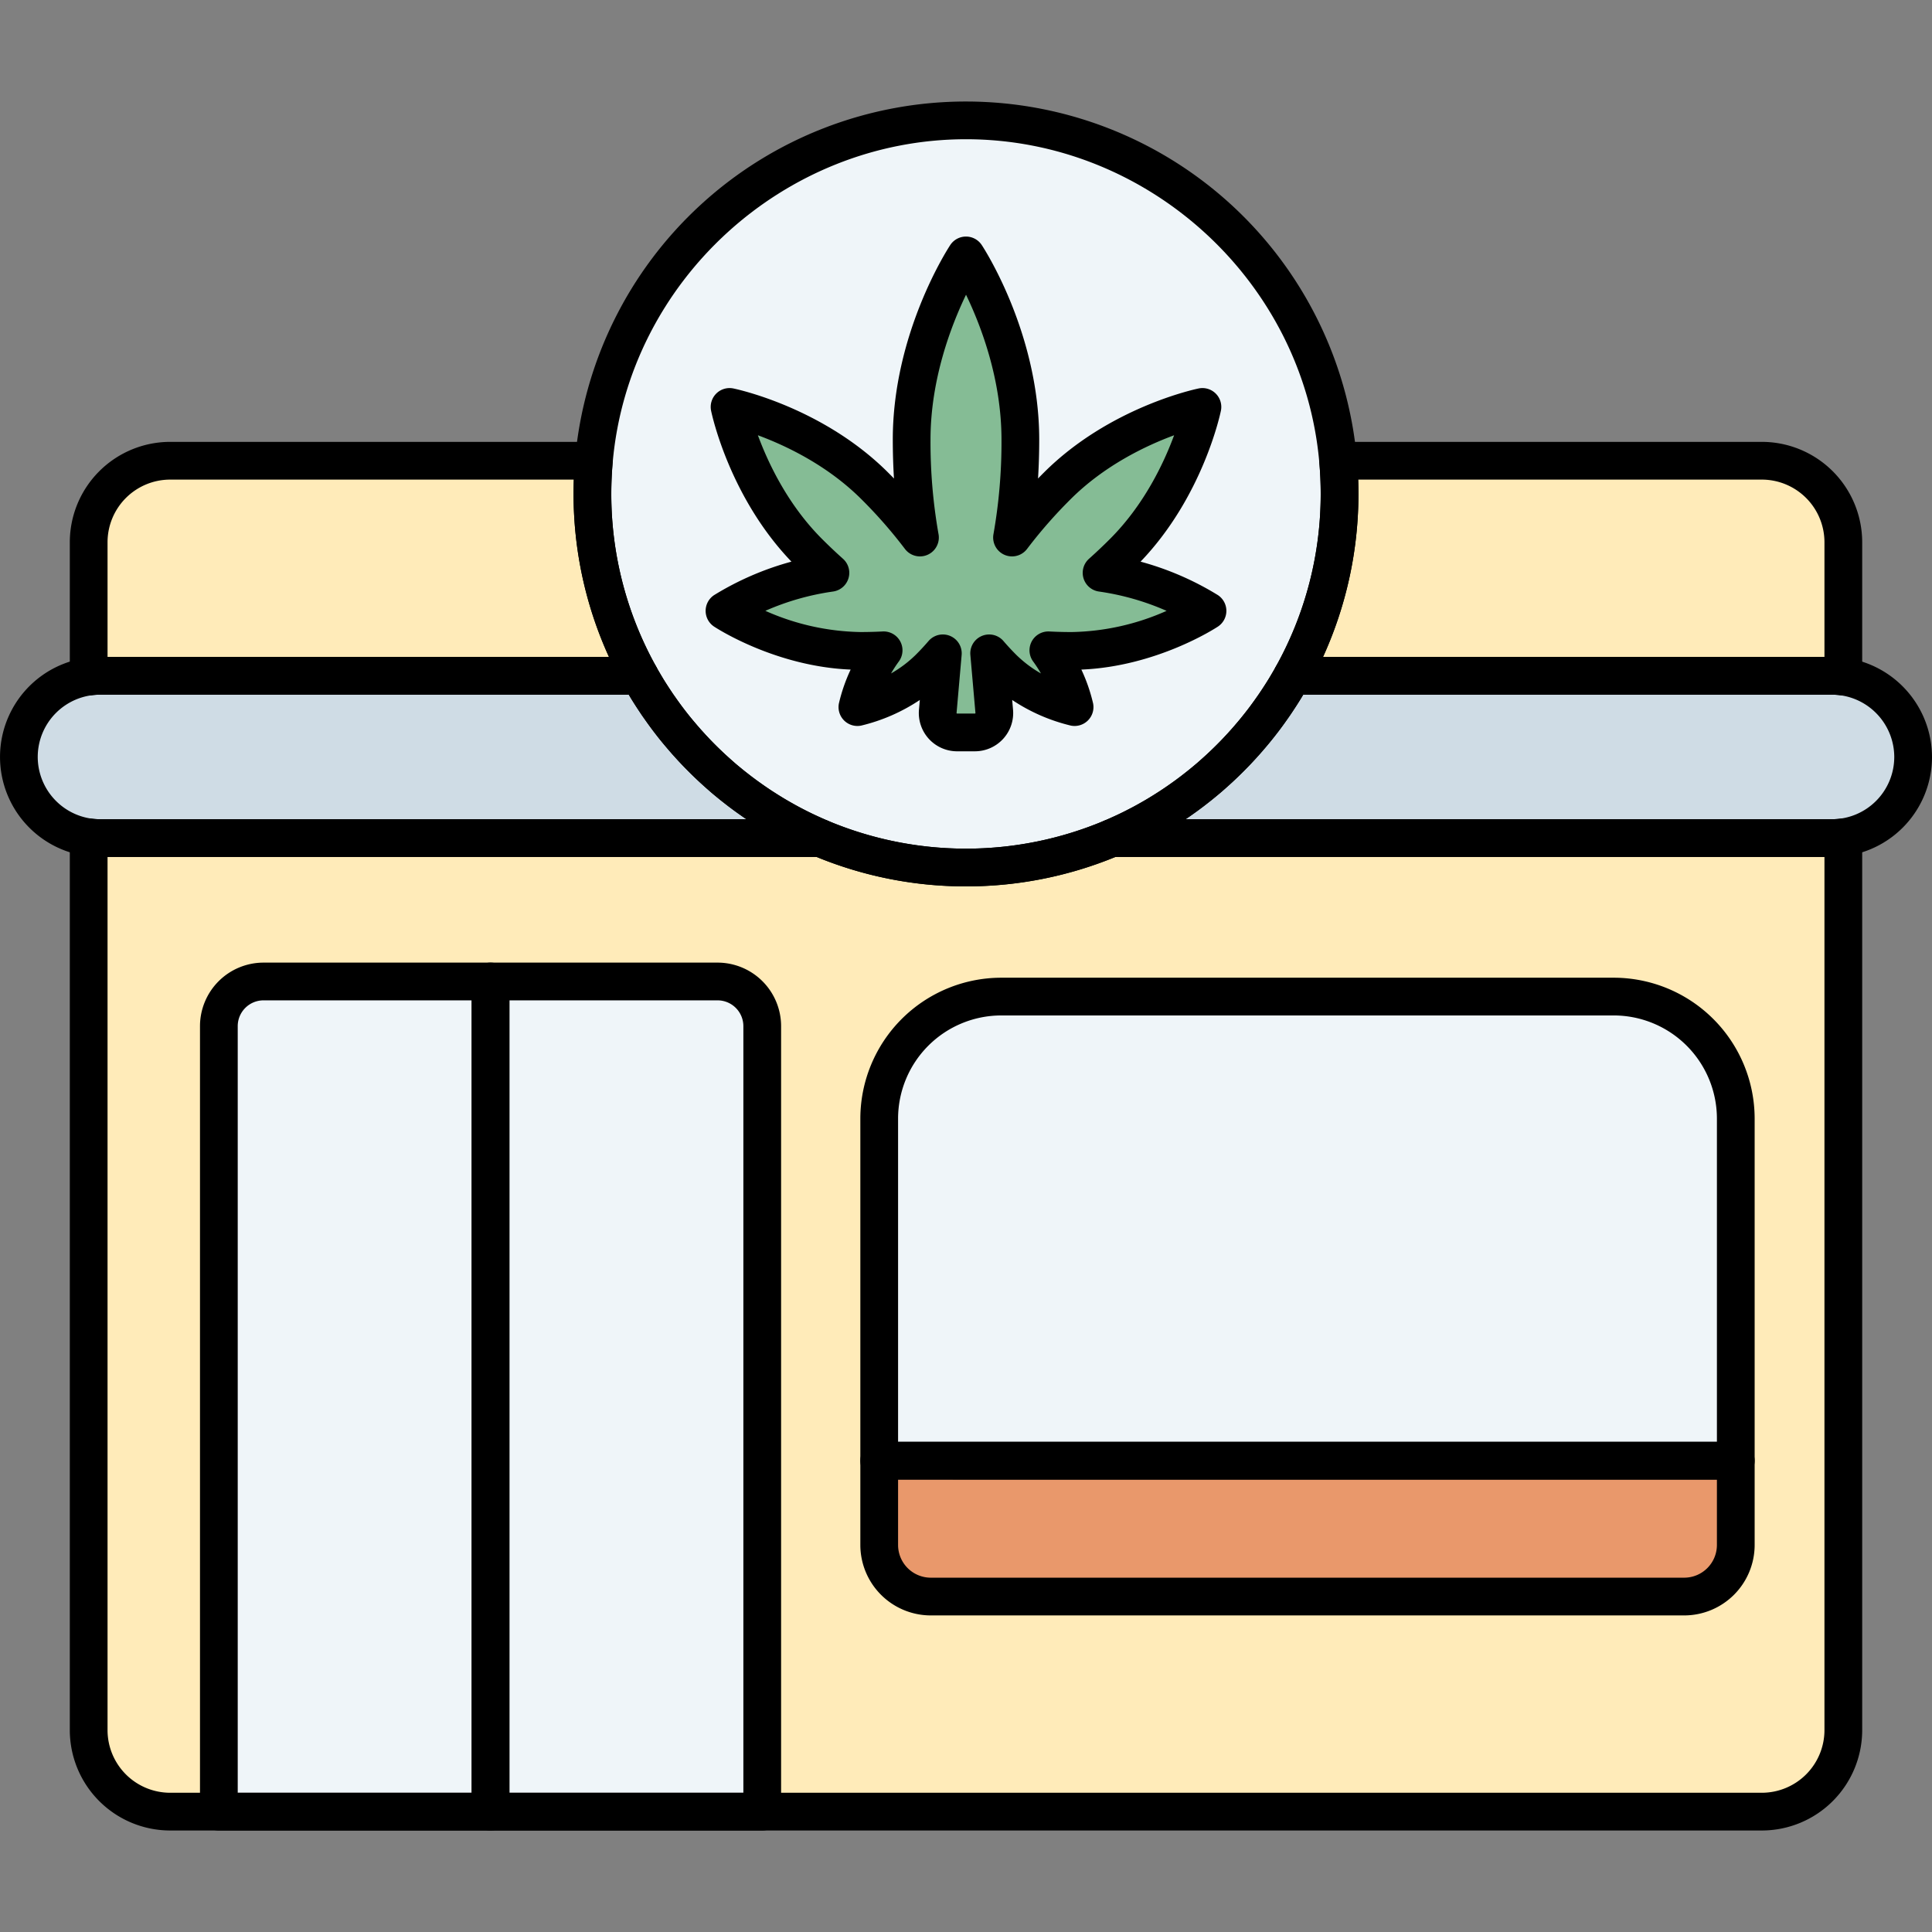 <svg xmlns="http://www.w3.org/2000/svg" viewBox="0 0 512 512"><rect x="0" y="0" width="512" height="512" fill="#808080" stroke="none"/><g data-name="4.Store"><path fill="#ffebb9" d="M488.5,221.89V458.51a21.588,21.588,0,0,1-21.59,21.59H45.09A21.588,21.588,0,0,1,23.5,458.51V221.89a21.189,21.189,0,0,0,3,.21H217.41a99.36,99.36,0,0,0,77.18,0H485.5A21.189,21.189,0,0,0,488.5,221.89Z"/><path fill="#e9986b" d="M233,387.103H460a0,0,0,0,1,0,0v22.333a13.667,13.667,0,0,1-13.667,13.667H246.667A13.667,13.667,0,0,1,233,409.437V387.103A0,0,0,0,1,233,387.103Z"/><path fill="#eff5f9" d="M265.336 264.103H427.664A32.336 32.336 0 0 1 460 296.44v90.664a0 0 0 0 1 0 0H233a0 0 0 0 1 0 0V296.44A32.336 32.336 0 0 1 265.336 264.103zM130 260.103v220H58V271.937a11.833 11.833 0 0 1 11.833-11.833zM202 271.937V480.103H130v-220h60.167A11.833 11.833 0 0 1 202 271.937z"/><path fill="#cfdce5" d="M217.41 222.1H26.5a21.189 21.189 0 0 1-3-.21 21.501 21.501 0 0 1 0-42.58 21.189 21.189 0 0 1 3-.21H169.52c.33.6.67 1.19 1.02 1.78.28.49.57.96.85 1.44.78 1.28 1.59 2.53 2.42 3.77.3.46.61.91.94 1.37.01.01.02.03.03.04q2.175 3.135 4.59 6.08c.34.41.67.81 1.02 1.21.14.17.28.34.43.51.19.23.38.46.59.68.36.42.73.84 1.11 1.25.16.18.32.35.48.53.03.03.06.07.09.1.41.46.83.89 1.25 1.34.54.58 1.1 1.14 1.66 1.7s1.12 1.12 1.7 1.66q.855.825 1.74 1.62c.55.5 1.1 1 1.66 1.48.09.08.18.16.27.24.57.5 1.15.98 1.74 1.46.58.48 1.17.96 1.77 1.42.62.5 1.25.98 1.89 1.45.63.48 1.27.94 1.92 1.4.33.23.65.46.98.69s.65.45.98.67c.66.45 1.32.89 1.99 1.31.17.11.35.22.52.33.47.3.95.6 1.43.89.32.2.64.39.96.58.39.23.78.46 1.17.68.34.2.68.39 1.02.58.31.17.62.35.94.52 1.61.88 3.25 1.72 4.91 2.5.55.26 1.11.52 1.67.77.31.14.61.28.92.41Q216.795 221.845 217.41 222.1zM507 200.6a21.513 21.513 0 0 1-18.5 21.29 21.189 21.189 0 0 1-3 .21H294.59c.72-.31 1.44-.62 2.15-.95.56-.25 1.12-.51 1.67-.77.12-.06.24-.11.36-.17.93-.44 1.84-.9 2.75-1.38.52-.26 1.04-.53 1.55-.81.06-.03.11-.06.16-.09.69-.37 1.37-.76 2.05-1.15.39-.22.78-.45 1.17-.68.32-.19.64-.38.96-.58.48-.29.96-.59 1.43-.89.18-.11.35-.22.52-.33.67-.42 1.33-.86 1.99-1.31.66-.44 1.32-.9 1.96-1.36.65-.46 1.29-.92 1.92-1.4.64-.47 1.27-.95 1.89-1.45.6-.46 1.18-.94 1.77-1.42s1.17-.96 1.74-1.46q.135-.12.27-.24c.56-.48 1.11-.98 1.66-1.48q.885-.795 1.74-1.62c.58-.54 1.14-1.1 1.7-1.66s1.12-1.12 1.66-1.7c.42-.44.84-.89 1.25-1.34.09-.09.18-.19.27-.29.1-.11.2-.22.3-.34.38-.41.75-.83 1.11-1.25.21-.22.4-.45.59-.68a.645.645 0 0 0 .11-.13c.46-.52.9-1.06 1.34-1.59 0-.01 0-.01.01-.02.35-.43.7-.86 1.04-1.29 1.22-1.53 2.38-3.1 3.5-4.71.02-.03.05-.07.07-.1.32-.45.63-.9.94-1.37.78-1.16 1.54-2.34 2.27-3.53.05-.08.1-.16.15-.24.28-.48.57-.95.85-1.44.35-.59.69-1.18 1.02-1.78H485.5a21.189 21.189 0 0 1 3 .21A21.51 21.51 0 0 1 507 200.6z"/><path fill="#ffebb9" d="M488.5 143.69v35.62a21.189 21.189 0 0 0-3-.21H342.48A98.393 98.393 0 0 0 355 130.9q0-4.455-.39-8.8h112.3A21.595 21.595 0 0 1 488.5 143.69zM169.52 179.1H26.5a21.189 21.189 0 0 0-3 .21V143.69A21.595 21.595 0 0 1 45.09 122.1h112.3q-.39 4.35-.39 8.8A98.393 98.393 0 0 0 169.52 179.1z"/><path fill="#eff5f9" d="M355,130.9a98.393,98.393,0,0,1-12.52,48.2c-.33.6-.67,1.19-1.02,1.78-.28.49-.57.96-.85,1.44-.78,1.28-1.59,2.53-2.42,3.77-.32.48-.64.95-.97,1.41q-2.175,3.135-4.59,6.08c-.48.58-.96,1.15-1.45,1.72-.7.83-1.43,1.65-2.18,2.46-.44.49-.89.96-1.34,1.44-.55.57-1.1,1.14-1.66,1.7s-1.13,1.11-1.7,1.66-1.15,1.09-1.74,1.62c-.64.58-1.28,1.15-1.93,1.72-.58.49-1.16.98-1.74,1.46-.89.74-1.8,1.45-2.71,2.15-.31.25-.63.49-.95.72-.63.48-1.27.94-1.92,1.4-.33.23-.65.46-.98.69s-.65.45-.98.67q-.495.345-.99.66c-.5.33-1.01.66-1.52.98-.47.3-.95.6-1.43.89q-1.05.645-2.13,1.26c-.65.37-1.3.74-1.96,1.1-2.15,1.17-4.34,2.27-6.58,3.27-.31.14-.61.28-.92.41q-.614.285-1.23.54a99.36,99.36,0,0,1-77.18,0q-.615-.255-1.23-.54c-.31-.13-.61-.27-.92-.41-.56-.25-1.12-.51-1.67-.77-1.66-.78-3.3-1.62-4.91-2.5-.32-.17-.63-.35-.94-.52-.34-.19-.68-.39-1.02-.58q-1.08-.615-2.13-1.26c-.48-.29-.96-.59-1.43-.89-.17-.11-.35-.22-.52-.33-.34-.22-.67-.43-1-.65q-.495-.315-.99-.66c-.33-.22-.65-.44-.98-.67s-.65-.46-.98-.69c-.65-.46-1.29-.92-1.92-1.4-.32-.23-.64-.47-.95-.72-.31-.24-.63-.49-.94-.73-.6-.46-1.19-.94-1.77-1.42-.59-.48-1.17-.96-1.74-1.46-.09-.08-.18-.16-.27-.24-.56-.49-1.11-.98-1.66-1.48q-.885-.795-1.74-1.62c-.57-.55-1.14-1.1-1.7-1.66s-1.11-1.13-1.66-1.7c-.42-.45-.84-.88-1.25-1.34-.03-.03-.059-.07-.09-.1-.16-.18-.32-.35-.48-.53-.38-.41-.75-.83-1.11-1.25-.2-.23-.4-.45-.59-.68-.15-.17-.289-.34-.43-.51-.35-.4-.68-.8-1.02-1.21q-2.415-2.94-4.59-6.08c-.01-.01-.02-.03-.03-.04-.32-.45-.63-.9-.94-1.37-.83-1.24-1.64-2.49-2.42-3.77-.28-.48-.57-.95-.85-1.44-.35-.59-.69-1.18-1.02-1.78A98.393,98.393,0,0,1,157,130.9q0-4.455.39-8.8a99.002,99.002,0,0,1,197.22,0Q355,126.45,355,130.9Z"/><path fill="#85bc95" d="M284.034,172.499c19.863,0,35.965-10.614,35.965-10.614a74.389,74.389,0,0,0-28.07-10.073c1.918-1.714,3.846-3.533,5.763-5.45,16.425-16.425,20.963-38.516,20.963-38.516s-22.092,4.538-38.516,20.963a130.985,130.985,0,0,0-11.942,13.645,144.638,144.638,0,0,0,2.205-25.959C270.403,89.54,256,67.691,256,67.691s-14.403,21.85-14.403,48.803a144.638,144.638,0,0,0,2.205,25.959,130.985,130.985,0,0,0-11.942-13.645c-16.425-16.425-38.516-20.963-38.516-20.963s4.538,22.092,20.963,38.516c1.917,1.917,3.845,3.736,5.763,5.45A74.389,74.389,0,0,0,192,161.884s16.102,10.614,35.965,10.614c2.116,0,4.19-.054,6.205-.158a43.058,43.058,0,0,0-6.949,15.049s10.922-2.244,19.041-10.364c1.293-1.293,2.497-2.596,3.599-3.884L248.517,188.51a5.144,5.144,0,0,0,5.124,5.593h4.718a5.144,5.144,0,0,0,5.124-5.593l-1.346-15.368c1.102,1.287,2.306,2.591,3.599,3.884,8.12,8.12,19.041,10.364,19.041,10.364a43.058,43.058,0,0,0-6.949-15.049C279.845,172.444,281.918,172.499,284.034,172.499Z"/><path d="M466.91,485.1H45.09A26.62,26.62,0,0,1,18.5,458.51V221.89a5,5,0,0,1,5.71-4.949,16.208,16.208,0,0,0,2.29.159H217.41a5.006,5.006,0,0,1,1.949.396,94.35,94.35,0,0,0,73.281,0A5.006,5.006,0,0,1,294.59,217.1H485.5a16.206,16.206,0,0,0,2.29-.159,5,5,0,0,1,5.71,4.949V458.51A26.62,26.62,0,0,1,466.91,485.1ZM28.5,227.1V458.51A16.609,16.609,0,0,0,45.09,475.1H466.91a16.609,16.609,0,0,0,16.59-16.59V227.1H295.592a104.371,104.371,0,0,1-79.183,0Z"/><path d="M446.333,428.103H246.667A18.688,18.688,0,0,1,228,409.437v-22.333a5,5,0,0,1,5-5H460a5,5,0,0,1,5,5v22.333A18.688,18.688,0,0,1,446.333,428.103ZM238,392.103v17.333a8.676,8.676,0,0,0,8.667,8.667H446.333A8.677,8.677,0,0,0,455,409.437v-17.333Z"/><path d="M460 392.103H233a5 5 0 0 1-5-5V296.44a37.379 37.379 0 0 1 37.336-37.336H427.664A37.379 37.379 0 0 1 465 296.44v90.664A5 5 0 0 1 460 392.103zm-222-10H455V296.44a27.367 27.367 0 0 0-27.336-27.336H265.336A27.367 27.367 0 0 0 238 296.44zM130 485.103H58a5 5 0 0 1-5-5V271.937a16.852 16.852 0 0 1 16.833-16.833H130a5 5 0 0 1 5 5v220A5 5 0 0 1 130 485.103zm-67-10h62v-210H69.833A6.841 6.841 0 0 0 63 271.937z"/><path d="M202 485.103H130a5 5 0 0 1-5-5v-220a5 5 0 0 1 5-5h60.167A16.852 16.852 0 0 1 207 271.937v208.167A5 5 0 0 1 202 485.103zm-67-10h62V271.937a6.841 6.841 0 0 0-6.833-6.833H135zM217.41 227.1H26.5a26.236 26.236 0 0 1-3.71-.261 26.501 26.501 0 0 1 .021-52.481A26.173 26.173 0 0 1 26.5 174.1H169.52a5 5 0 0 1 4.381 2.59c.304.552.617 1.095.939 1.637.19.332.341.584.491.835l.378.636c.622 1.02 1.376 2.193 2.257 3.51.281.431.54.807.812 1.188.038.05.075.102.111.154 1.383 1.994 2.845 3.93 4.345 5.756.337.407.62.749.919 1.091.032.037.064.074.096.112.118.143.216.263.322.383.036.041.071.082.106.123.115.139.227.281.354.414q.092.096.178.197c.318.371.645.743.982 1.106.023.025.046.05.069.076l.475.525.053.059.036.04c.24.269.485.526.73.786l.445.472c.496.532 1.008 1.044 1.52 1.556.536.536 1.054 1.054 1.591 1.554.593.572 1.128 1.07 1.672 1.558.555.504 1.061.965 1.576 1.407l.341.303c.495.434 1.028.874 1.571 1.315.561.464 1.104.906 1.655 1.33.032.024.064.049.095.074.562.453 1.133.888 1.714 1.314.65.494 1.244.92 1.846 1.347l.954.672c.297.206.592.409.897.613.644.439 1.251.844 1.867 1.23l.588.373c.4.255.843.533 1.286.8.357.222.643.392.929.562.358.211.721.425 1.084.631.363.212.649.372.936.533l.42.233c.16.09.321.181.485.268q2.447 1.337 4.694 2.393c.526.248 1.054.494 1.582.73l.246.112c.189.085.375.171.566.251.059.025.118.05.176.077q.518.24 1.036.455A5 5 0 0 1 217.41 227.1zM26.5 184.1A16.509 16.509 0 0 0 10 200.6a16.542 16.542 0 0 0 14.187 16.338A16.352 16.352 0 0 0 26.5 217.1H197.801c-.308-.206-.642-.435-.985-.674l-.988-.696c-.724-.512-1.41-1.006-2.086-1.52-.619-.454-1.291-.966-1.954-1.499-.631-.485-1.253-.991-1.863-1.496-.61-.496-1.236-1.015-1.852-1.556l-.299-.266c-.516-.441-1.093-.965-1.671-1.489q-.957-.86-1.877-1.749c-.555-.516-1.158-1.115-1.759-1.717-.618-.618-1.211-1.214-1.784-1.829l-.392-.415c-.314-.332-.625-.661-.932-1.006l-.054-.06c-.012-.013-.025-.026-.037-.04l-.425-.469c-.394-.426-.779-.861-1.154-1.297-.236-.255-.458-.516-.676-.78-.15-.172-.293-.344-.435-.516-.341-.391-.666-.783-.997-1.183-.004-.005-.069-.084-.074-.089-1.652-2.011-3.26-4.139-4.781-6.327l-.038-.052c-.375-.522-.726-1.033-1.066-1.555-.928-1.385-1.757-2.677-2.501-3.899l-.373-.629-.115-.192zM485.5 227.1H294.59a5 5 0 0 1-1.974-9.594c.675-.29 1.351-.58 2.017-.89.596-.267 1.124-.513 1.643-.758l.224-.105c.027-.014.103-.049.131-.062.866-.409 1.712-.838 2.559-1.284.032-.017.064-.033.096-.049.462-.23.923-.471 1.375-.72.017-.009.034-.018.051-.027.052-.03.108-.062.155-.087.649-.348 1.289-.715 1.929-1.082.385-.218.748-.432 1.112-.646.281-.167.567-.337.853-.516.513-.31.956-.588 1.39-.864.22-.136.353-.222.487-.309.685-.43 1.29-.834 1.897-1.247.653-.436 1.265-.863 1.859-1.29.631-.447 1.225-.873 1.809-1.317.647-.477 1.218-.911 1.78-1.364l.097-.076c.436-.334.859-.68 1.285-1.027l.374-.305c.537-.438 1.07-.878 1.594-1.337l.241-.215c.587-.505 1.093-.966 1.6-1.426.592-.532 1.127-1.03 1.652-1.538.605-.565 1.123-1.083 1.641-1.601.53-.53 1.042-1.042 1.536-1.572.433-.455.827-.876 1.212-1.299q.078-.086.161-.169l.08-.089c.081-.089.133-.145.185-.206q.084-.101.173-.197c.336-.363.663-.735.982-1.106q.086-.101.178-.197c.127-.133.239-.275.354-.414q.046-.056.093-.11c.041-.05.083-.1.126-.148.337-.381.661-.774.984-1.165l.129-.156c.034-.045.069-.089.104-.133l0-.001c.336-.412.671-.824.997-1.236 1.121-1.406 2.202-2.861 3.317-4.463.02-.029.04-.057.056-.08.014-.02.028-.041.042-.06.286-.403.564-.806.842-1.227q1.161-1.726 2.182-3.392l.472-.783c.15-.251.3-.502.448-.761.365-.616.678-1.159.982-1.711a5 5 0 0 1 4.381-2.59H485.5a26.257 26.257 0 0 1 3.708.26A26.596 26.596 0 0 1 512 200.6a26.499 26.499 0 0 1-26.5 26.5zm-171.3-10H485.5A16.51 16.51 0 0 0 502 200.6a16.557 16.557 0 0 0-14.192-16.338A16.348 16.348 0 0 0 485.5 184.1H345.368c-.038.064-.076.128-.115.192l-.326.549q-.035.06-.072.119l-.15.24c-.74 1.206-1.542 2.453-2.367 3.68-.313.475-.652.967-1.001 1.459l-.038.055-.015.021c-1.24 1.783-2.449 3.409-3.695 4.972-.304.385-.625.781-.949 1.178-.053.071-.108.141-.165.209l-.243.293c-.348.421-.7.845-1.061 1.258-.071.091-.162.2-.271.318-.191.229-.386.456-.591.677-.353.41-.715.82-1.085 1.222-.117.137-.233.266-.35.395-.108.12-.219.24-.329.354-.417.457-.842.912-1.268 1.358-.534.573-1.127 1.169-1.721 1.764-.625.625-1.228 1.225-1.851 1.805-.546.529-1.171 1.111-1.807 1.683-.579.526-1.157 1.05-1.744 1.554l-.209.186c-.635.558-1.261 1.076-1.899 1.596l-.364.296c-.489.398-.975.795-1.474 1.179-.663.532-1.335 1.044-2.018 1.547-.61.465-1.296.959-1.994 1.452C315.564 216.167 314.882 216.643 314.2 217.1zm-13.322-3.574l-.005.003zM331.29 195.17h0zm-4.08-2.892l-.007.01zm.829-.869l-.003.002zm.008-.006l-.006.004z"/><path d="M488.5 184.31a5.007 5.007 0 0 1-.708-.05 16.239 16.239 0 0 0-2.292-.16H342.48a5 5 0 0 1-4.363-7.442A93.885 93.885 0 0 0 350 130.9c0-2.806-.124-5.616-.37-8.353a5 5 0 0 1 4.98-5.447h112.3a26.62 26.62 0 0 1 26.59 26.59v35.62a5.001 5.001 0 0 1-5 5zM350.617 174.1H483.5V143.69a16.609 16.609 0 0 0-16.59-16.59H359.931q.069 1.896.069 3.8A104.114 104.114 0 0 1 350.617 174.1zM23.5 184.31a5 5 0 0 1-5-5V143.69A26.62 26.62 0 0 1 45.09 117.1h112.3a5 5 0 0 1 4.98 5.447c-.246 2.737-.37 5.547-.37 8.353a93.885 93.885 0 0 0 11.883 45.758A5 5 0 0 1 169.52 184.1H26.5a16.237 16.237 0 0 0-2.292.16A5.008 5.008 0 0 1 23.5 184.31zm5-10.21H161.383A104.114 104.114 0 0 1 152 130.9q0-1.901.069-3.8H45.09A16.609 16.609 0 0 0 28.5 143.69z"/><path d="M256,234.9a103.425,103.425,0,0,1-40.539-8.196c-.414-.172-.86-.366-1.306-.572-.249-.106-.494-.217-.741-.329l-.207-.094c-.578-.258-1.169-.533-1.751-.808-1.677-.788-3.42-1.676-5.173-2.634-.178-.095-.407-.222-.633-.349l-1.363-.771c-.809-.461-1.567-.909-2.315-1.369-.477-.287-.994-.61-1.5-.934l-.771-.492c-.266-.171-.527-.339-.788-.513q-.558-.356-1.116-.744c-.28-.186-.625-.423-.98-.67l-.988-.696c-.705-.499-1.375-.981-2.034-1.482-.375-.27-.749-.553-1.112-.846l-.856-.664c-.636-.487-1.274-1.006-1.901-1.524-.61-.496-1.236-1.015-1.852-1.555l-.299-.267c-.55-.48-1.122-.991-1.696-1.513-.613-.55-1.238-1.132-1.852-1.726-.587-.565-1.178-1.136-1.759-1.717-.569-.57-1.125-1.145-1.682-1.722-.02-.02-.081-.084-.101-.105l-.394-.418c-.314-.331-.625-.66-.932-1.005l-.053-.06-.038-.041-.425-.469c-.421-.455-.831-.919-1.229-1.385l-.141-.16c-.155-.175-.307-.349-.456-.527-.152-.174-.296-.347-.44-.521-.341-.391-.666-.783-.997-1.183-.004-.005-.069-.084-.074-.089-1.652-2.011-3.26-4.139-4.781-6.327q-.026-.035-.052-.072c-.353-.497-.696-.994-1.038-1.513-.942-1.407-1.772-2.699-2.516-3.921l-.373-.629c-.184-.308-.368-.617-.549-.934-.335-.564-.702-1.201-1.058-1.849A103.875,103.875,0,0,1,152,130.9c0-3.103.138-6.214.41-9.247a104.002,104.002,0,0,1,207.18.008c.272,3.024.409,6.135.409,9.238a103.912,103.912,0,0,1-13.157,50.642c-.339.616-.706,1.253-1.084,1.89-.138.243-.322.552-.506.86l-.326.549c-.792,1.302-1.621,2.594-2.583,4.03-.345.518-.698,1.035-1.06,1.54-1.494,2.155-3.121,4.309-4.791,6.342-.511.617-1.011,1.211-1.521,1.805-.687.814-1.472,1.701-2.304,2.599-.297.332-.654.711-1.012,1.091l-.345.368c-.018.018-.077.08-.095.099-.556.576-1.113,1.151-1.679,1.719-.584.584-1.175,1.154-1.767,1.725q-.914.883-1.871,1.742c-.642.582-1.302,1.17-1.973,1.759l-.281.238c-.522.44-1.044.88-1.566,1.312-.961.798-1.916,1.542-2.808,2.229-.349.279-.707.55-1.066.808-.659.501-1.328.983-2.008,1.463l-1.006.709c-.363.253-.708.489-1.063.727-.312.218-.699.476-1.086.723-.461.305-1.003.655-1.545.995-.474.304-.992.627-1.508.938-.708.436-1.466.884-2.234,1.321-.679.387-1.354.77-2.04,1.145-2.414,1.313-4.681,2.44-6.937,3.447l-.192.087c-.247.112-.492.223-.741.329q-.67.309-1.342.587A103.374,103.374,0,0,1,256,234.9Zm-69.214-40.408.036.04c.24.269.485.526.73.786l.445.472c.498.515,1.015,1.05,1.541,1.577.536.536,1.085,1.065,1.633,1.594q.795.768,1.609,1.498c.55.5,1.077.97,1.614,1.44l.304.27c.495.434,1.028.874,1.571,1.315.561.464,1.104.906,1.655,1.33l.959.744c.316.253.564.439.811.616.035.025.071.052.105.078.584.444,1.177.87,1.78,1.297l.954.672c.297.206.592.409.897.613.348.241.621.424.895.598.029.019.058.037.087.057.232.154.464.304.701.456l.772.492c.4.255.843.533,1.286.8.692.426,1.354.817,2.025,1.199l1.344.76c.16.09.321.181.485.268q2.447,1.337,4.694,2.393c.526.248,1.054.494,1.582.73l.247.112c.189.085.375.171.566.251.059.025.118.05.176.077q.518.24,1.036.455a94.352,94.352,0,0,0,73.317.015c.381-.158.726-.31,1.071-.47.058-.027.117-.053.176-.077.191-.08.377-.166.566-.251l.233-.105c2.029-.906,4.066-1.919,6.243-3.103.628-.344,1.253-.698,1.877-1.054q1.003-.571,1.983-1.174c.483-.291.926-.569,1.359-.846.51-.32.987-.628,1.455-.938.344-.22.618-.402.891-.593.38-.255.675-.458.98-.67l.972-.684c.576-.408,1.17-.834,1.754-1.278.035-.026.07-.053.105-.078.247-.178.495-.363.735-.557.029-.023.059-.047.089-.069.861-.663,1.723-1.334,2.565-2.034.504-.417,1.002-.838,1.501-1.259l.21-.177c.557-.489,1.176-1.042,1.796-1.603.562-.504,1.097-1.002,1.622-1.51.554-.534,1.102-1.062,1.641-1.601.523-.523,1.04-1.059,1.557-1.594l.354-.375c.303-.322.606-.643.902-.973.781-.844,1.462-1.613,2.08-2.344.499-.582.959-1.127,1.419-1.684,1.488-1.812,2.95-3.748,4.335-5.743.34-.476.629-.9.917-1.332.887-1.326,1.641-2.499,2.31-3.599l.33-.557c.15-.251.301-.502.448-.761.365-.616.678-1.159.982-1.711A93.924,93.924,0,0,0,350,130.9c0-2.806-.124-5.616-.37-8.353C345.403,74.517,304.276,36.9,256,36.9s-89.403,37.617-93.629,85.639c-.246,2.745-.371,5.555-.371,8.361a93.887,93.887,0,0,0,11.883,45.758c.321.585.634,1.127.956,1.669.19.332.341.584.491.835l.378.636c.622,1.02,1.376,2.193,2.257,3.51.283.429.549.815.821,1.199.035.047.07.095.103.143,1.383,1.994,2.845,3.93,4.345,5.756.337.407.62.749.919,1.091.032.037.064.074.096.112.118.143.216.263.322.383.036.041.071.082.106.123.096.116.196.229.297.342l.21.239c.344.4.671.772,1.007,1.135.023.025.046.05.069.076l.475.525Z"/><path d="M258.359,199.103h-4.718a10.144,10.144,0,0,1-10.105-11.029l.226-2.576a48.062,48.062,0,0,1-15.533,6.789,5,5,0,0,1-5.904-5.904,45.181,45.181,0,0,1,3.102-8.937c-19.92-.817-35.498-10.939-36.178-11.387a5,5,0,0,1,0-8.35,78.07,78.07,0,0,1,20.491-8.867c-16.448-17.144-21.1-39.049-21.293-39.992a5,5,0,0,1,5.904-5.904c.962.198,23.76,5.038,41.046,22.325q.766.767,1.515,1.537c-.208-3.376-.314-6.83-.314-10.315,0-28.129,14.607-50.612,15.228-51.555a5,5,0,0,1,8.349,0c.622.943,15.228,23.426,15.228,51.555,0,3.485-.106,6.939-.314,10.315q.749-.771,1.515-1.537c17.286-17.287,40.084-22.127,41.046-22.325a5,5,0,0,1,5.904,5.904c-.194.943-4.846,22.848-21.293,39.992a78.07,78.07,0,0,1,20.491,8.867,5,5,0,0,1,0,8.35c-.68.448-16.258,10.57-36.178,11.387a45.181,45.181,0,0,1,3.102,8.937,5,5,0,0,1-5.904,5.904,48.072,48.072,0,0,1-15.533-6.789l.226,2.575a10.144,10.144,0,0,1-10.105,11.029Zm-8.495-30.962a5.001,5.001,0,0,1,4.98,5.437l-1.346,15.369a.144.144,0,0,0,.143.156h4.718a.144.144,0,0,0,.143-.157l-1.346-15.368a5,5,0,0,1,8.779-3.688c1.039,1.213,2.162,2.425,3.337,3.601a31.665,31.665,0,0,0,6.59,4.981,34.386,34.386,0,0,0-2.064-3.172,5,5,0,0,1,4.287-7.952c1.953.101,3.955.151,5.949.151a64.438,64.438,0,0,0,25.123-5.616,68.369,68.369,0,0,0-17.893-5.116,5,5,0,0,1-2.665-8.684c1.881-1.68,3.751-3.449,5.559-5.257,9.021-9.02,14.242-20.028,16.994-27.477-7.448,2.752-18.456,7.974-27.477,16.994A125.312,125.312,0,0,0,272.192,145.46a5,5,0,0,1-8.91-3.921,140.033,140.033,0,0,0,2.121-25.046c0-15.957-5.406-30.112-9.396-38.387-3.991,8.295-9.411,22.485-9.411,38.387a140.033,140.033,0,0,0,2.121,25.046,5,5,0,0,1-8.91,3.921,125.322,125.322,0,0,0-11.483-13.118c-9.02-9.021-20.027-14.242-27.477-16.994,2.752,7.448,7.974,18.456,16.994,27.477,1.808,1.808,3.678,3.577,5.559,5.257a5,5,0,0,1-2.665,8.684,68.288,68.288,0,0,0-17.909,5.109,64.457,64.457,0,0,0,25.138,5.622c1.994,0,3.996-.051,5.949-.151a5,5,0,0,1,4.287,7.952,34.383,34.383,0,0,0-2.063,3.172,31.674,31.674,0,0,0,6.589-4.981c1.175-1.175,2.297-2.387,3.337-3.6A4.999,4.999,0,0,1,249.864,168.141Z"/></g></svg>